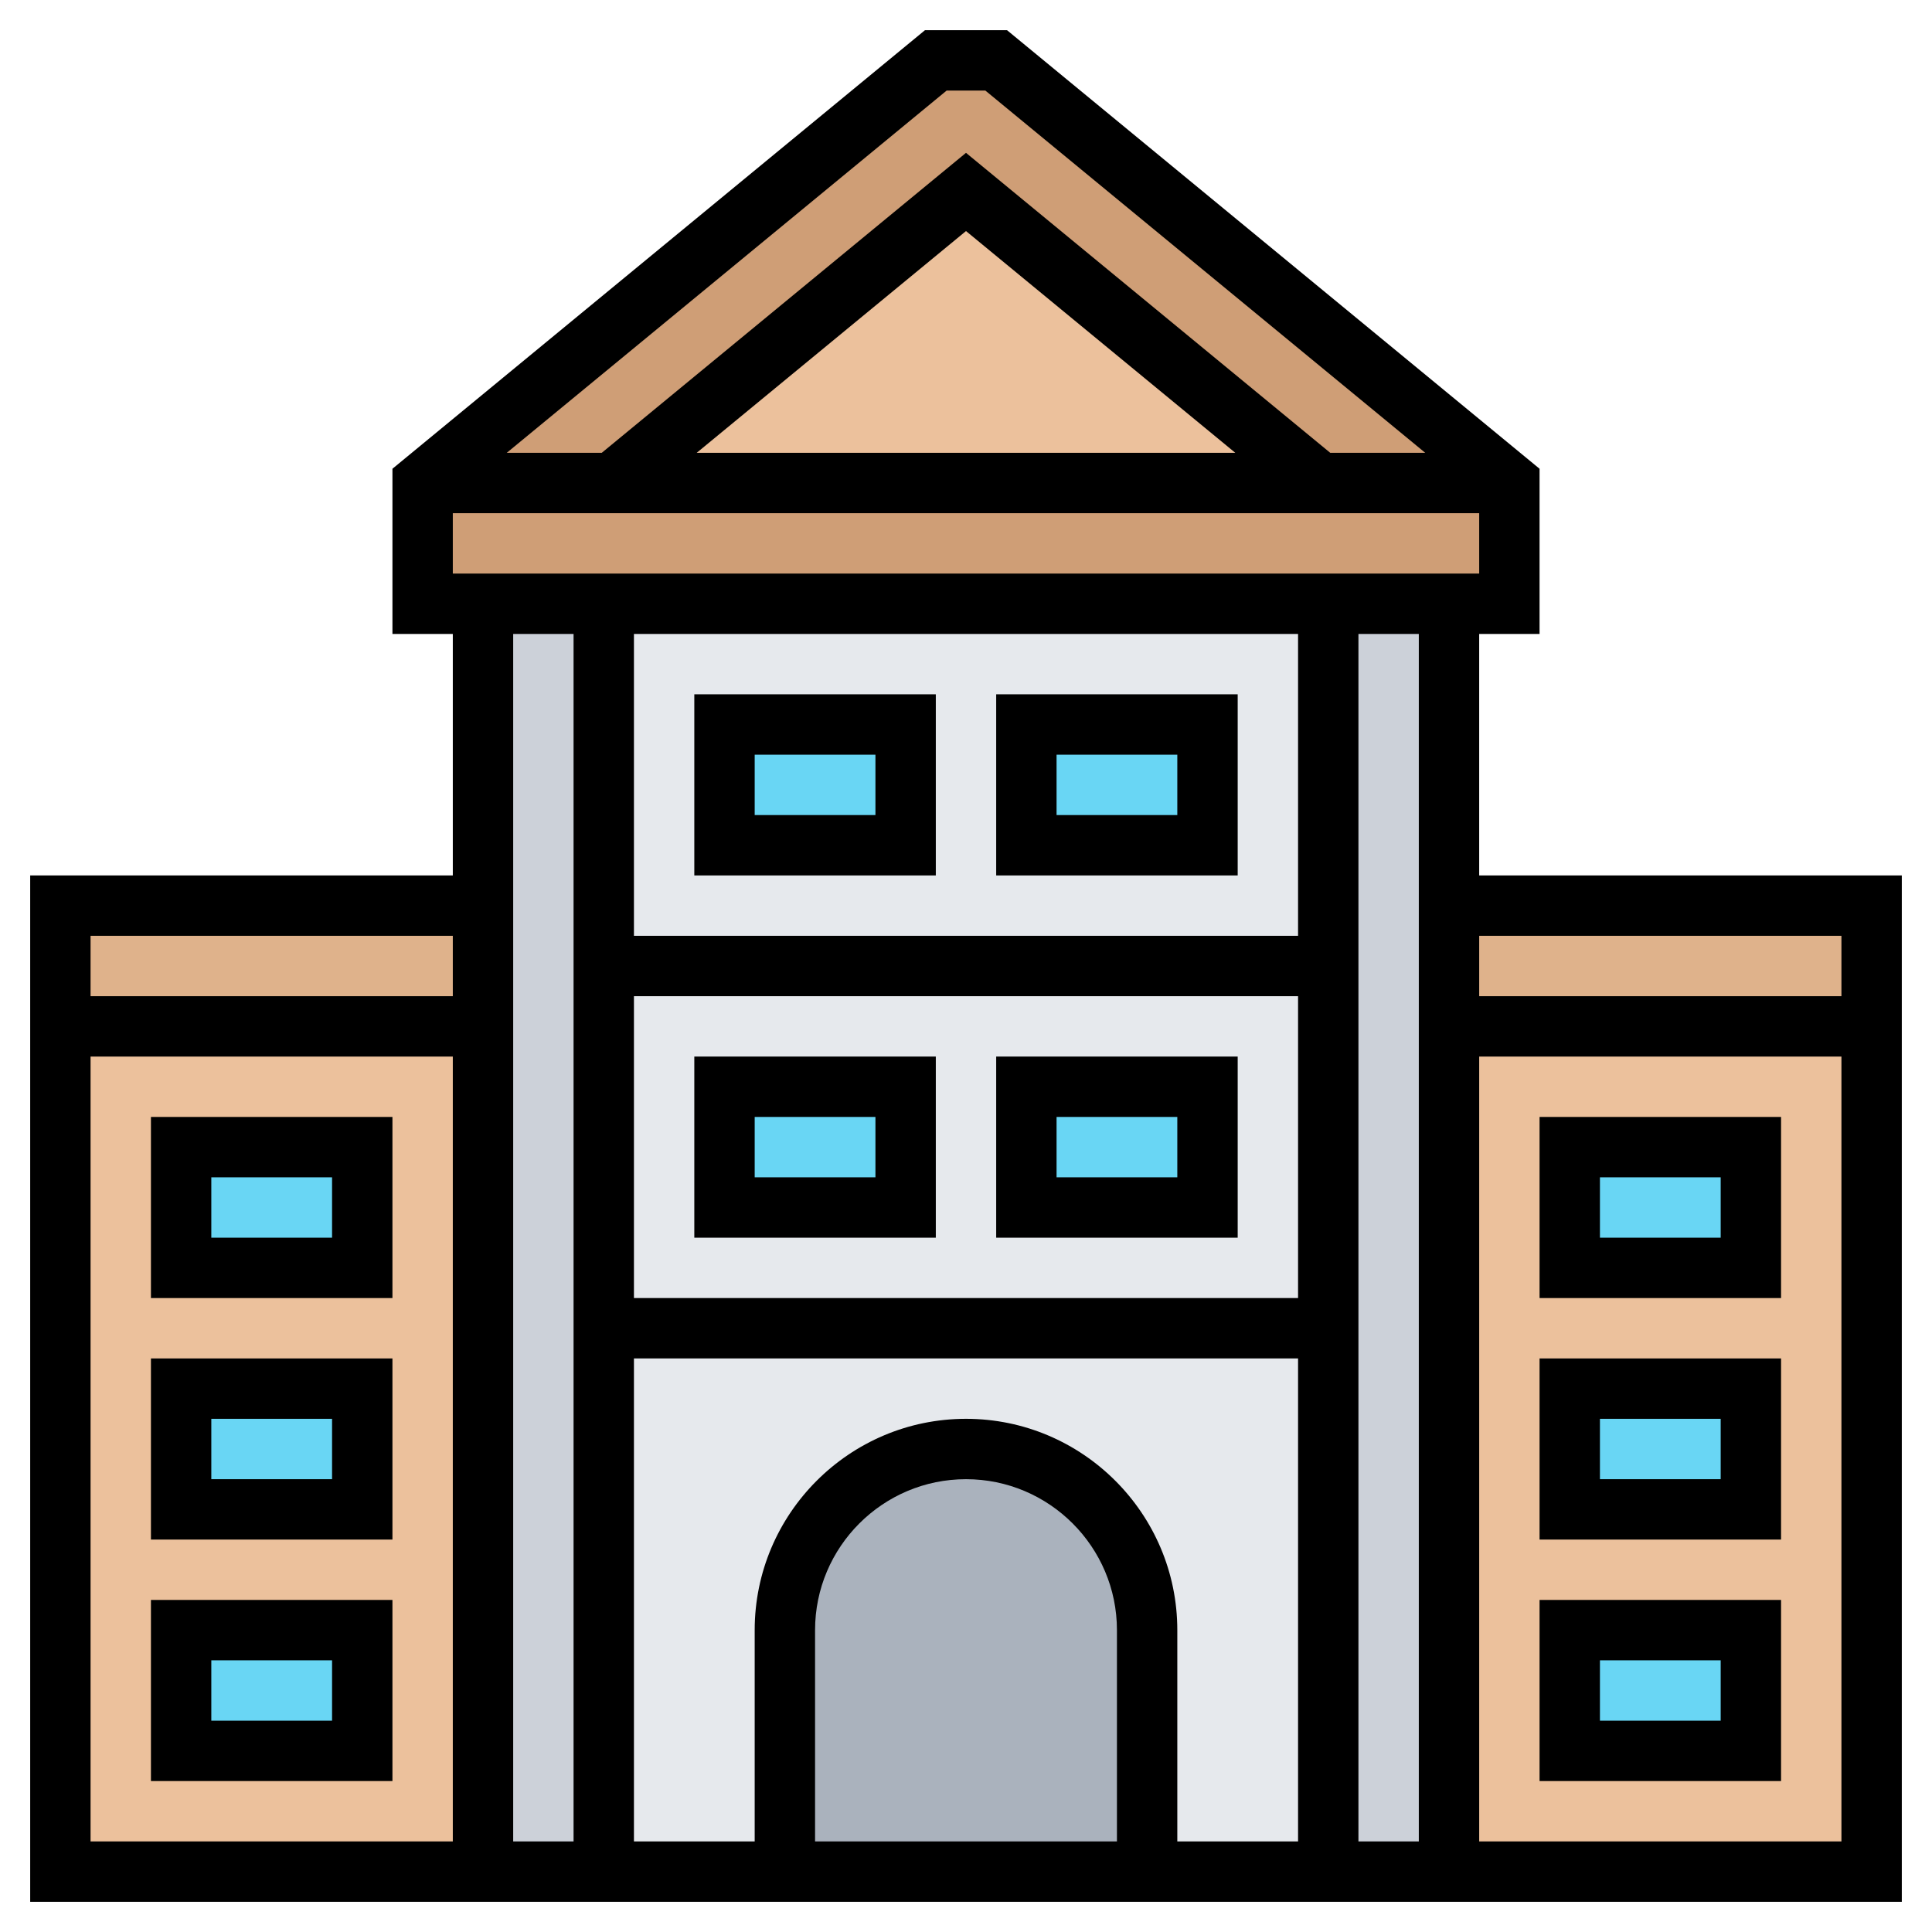 <svg id="Layer_5" enable-background="new 0 0 64 64" height="512" viewBox="0 0 64 64" width="512" xmlns="http://www.w3.org/2000/svg"><g><g><g><path d="m48 30h14v4h-14z" fill="#dfb28b"/></g><g><path d="m2 30h14v4h-14z" fill="#dfb28b"/></g><g><path d="m62 34v28h-14v-28z" fill="#ecc19c"/></g><g><path d="m16 34v28h-14v-28z" fill="#ecc19c"/></g><g><path d="m33 2h-2l-17 14v4h2 4 24 4 2v-4z" fill="#cf9e76"/></g><g><path d="m43.71 16h-23.42l11.71-9.64z" fill="#ecc19c"/></g><g><path d="m44 20v42h-24v-42z" fill="#e6e9ed"/></g><g><path d="m48 34v28h-4v-18-12-12h4v10z" fill="#ccd1d9"/></g><g><path d="m20 44v18h-4v-28-4-10h4v12z" fill="#ccd1d9"/></g><g><path d="m38 54v8h-12v-8c0-3.31 2.69-6 6-6 1.66 0 3.16.67 4.24 1.76 1.09 1.08 1.76 2.58 1.76 4.24z" fill="#aab2bd"/></g><g><path d="m52 54h6v4h-6z" fill="#69d6f4"/></g><g><path d="m52 46h6v4h-6z" fill="#69d6f4"/></g><g><path d="m52 38h6v4h-6z" fill="#69d6f4"/></g><g><path d="m34 36h6v4h-6z" fill="#69d6f4"/></g><g><path d="m34 24h6v4h-6z" fill="#69d6f4"/></g><g><path d="m24 24h6v4h-6z" fill="#69d6f4"/></g><g><path d="m24 36h6v4h-6z" fill="#69d6f4"/></g><g><path d="m6 38h6v4h-6z" fill="#69d6f4"/></g><g><path d="m6 46h6v4h-6z" fill="#69d6f4"/></g><g><path d="m6 54h6v4h-6z" fill="#69d6f4"/></g></g><g><path d="m49 29v-8h2v-5.472l-17.641-14.528h-2.718l-17.641 14.528v5.472h2v8h-14v34h62v-34zm12 2v2h-12v-2zm-14 30h-2v-40h2zm-10 0h-10v-7c0-2.757 2.243-5 5-5s5 2.243 5 5zm-5-14c-3.86 0-7 3.141-7 7v7h-4v-16h22v16h-4v-7c0-3.859-3.14-7-7-7zm11-26v10h-22v-10zm0 22h-22v-10h22zm-28-24v-2h34v2zm8.079-4 8.921-7.346 8.921 7.346zm8.28-12h1.282l14.572 12h-3.147l-12.066-9.937-12.066 9.937h-3.147zm-12.359 18v40h-2v-40zm-4 10v2h-12v-2zm-12 4h12v26h-12zm46 26v-26h12v26z"/><path d="m51 51h8v-6h-8zm2-4h4v2h-4z"/><path d="m51 59h8v-6h-8zm2-4h4v2h-4z"/><path d="m5 51h8v-6h-8zm2-4h4v2h-4z"/><path d="m51 43h8v-6h-8zm2-4h4v2h-4z"/><path d="m5 37v6h8v-6zm6 4h-4v-2h4z"/><path d="m5 59h8v-6h-8zm2-4h4v2h-4z"/><path d="m31 41v-6h-8v6zm-6-4h4v2h-4z"/><path d="m41 35h-8v6h8zm-2 4h-4v-2h4z"/><path d="m31 29v-6h-8v6zm-6-4h4v2h-4z"/><path d="m41 23h-8v6h8zm-2 4h-4v-2h4z"/></g></g></svg>